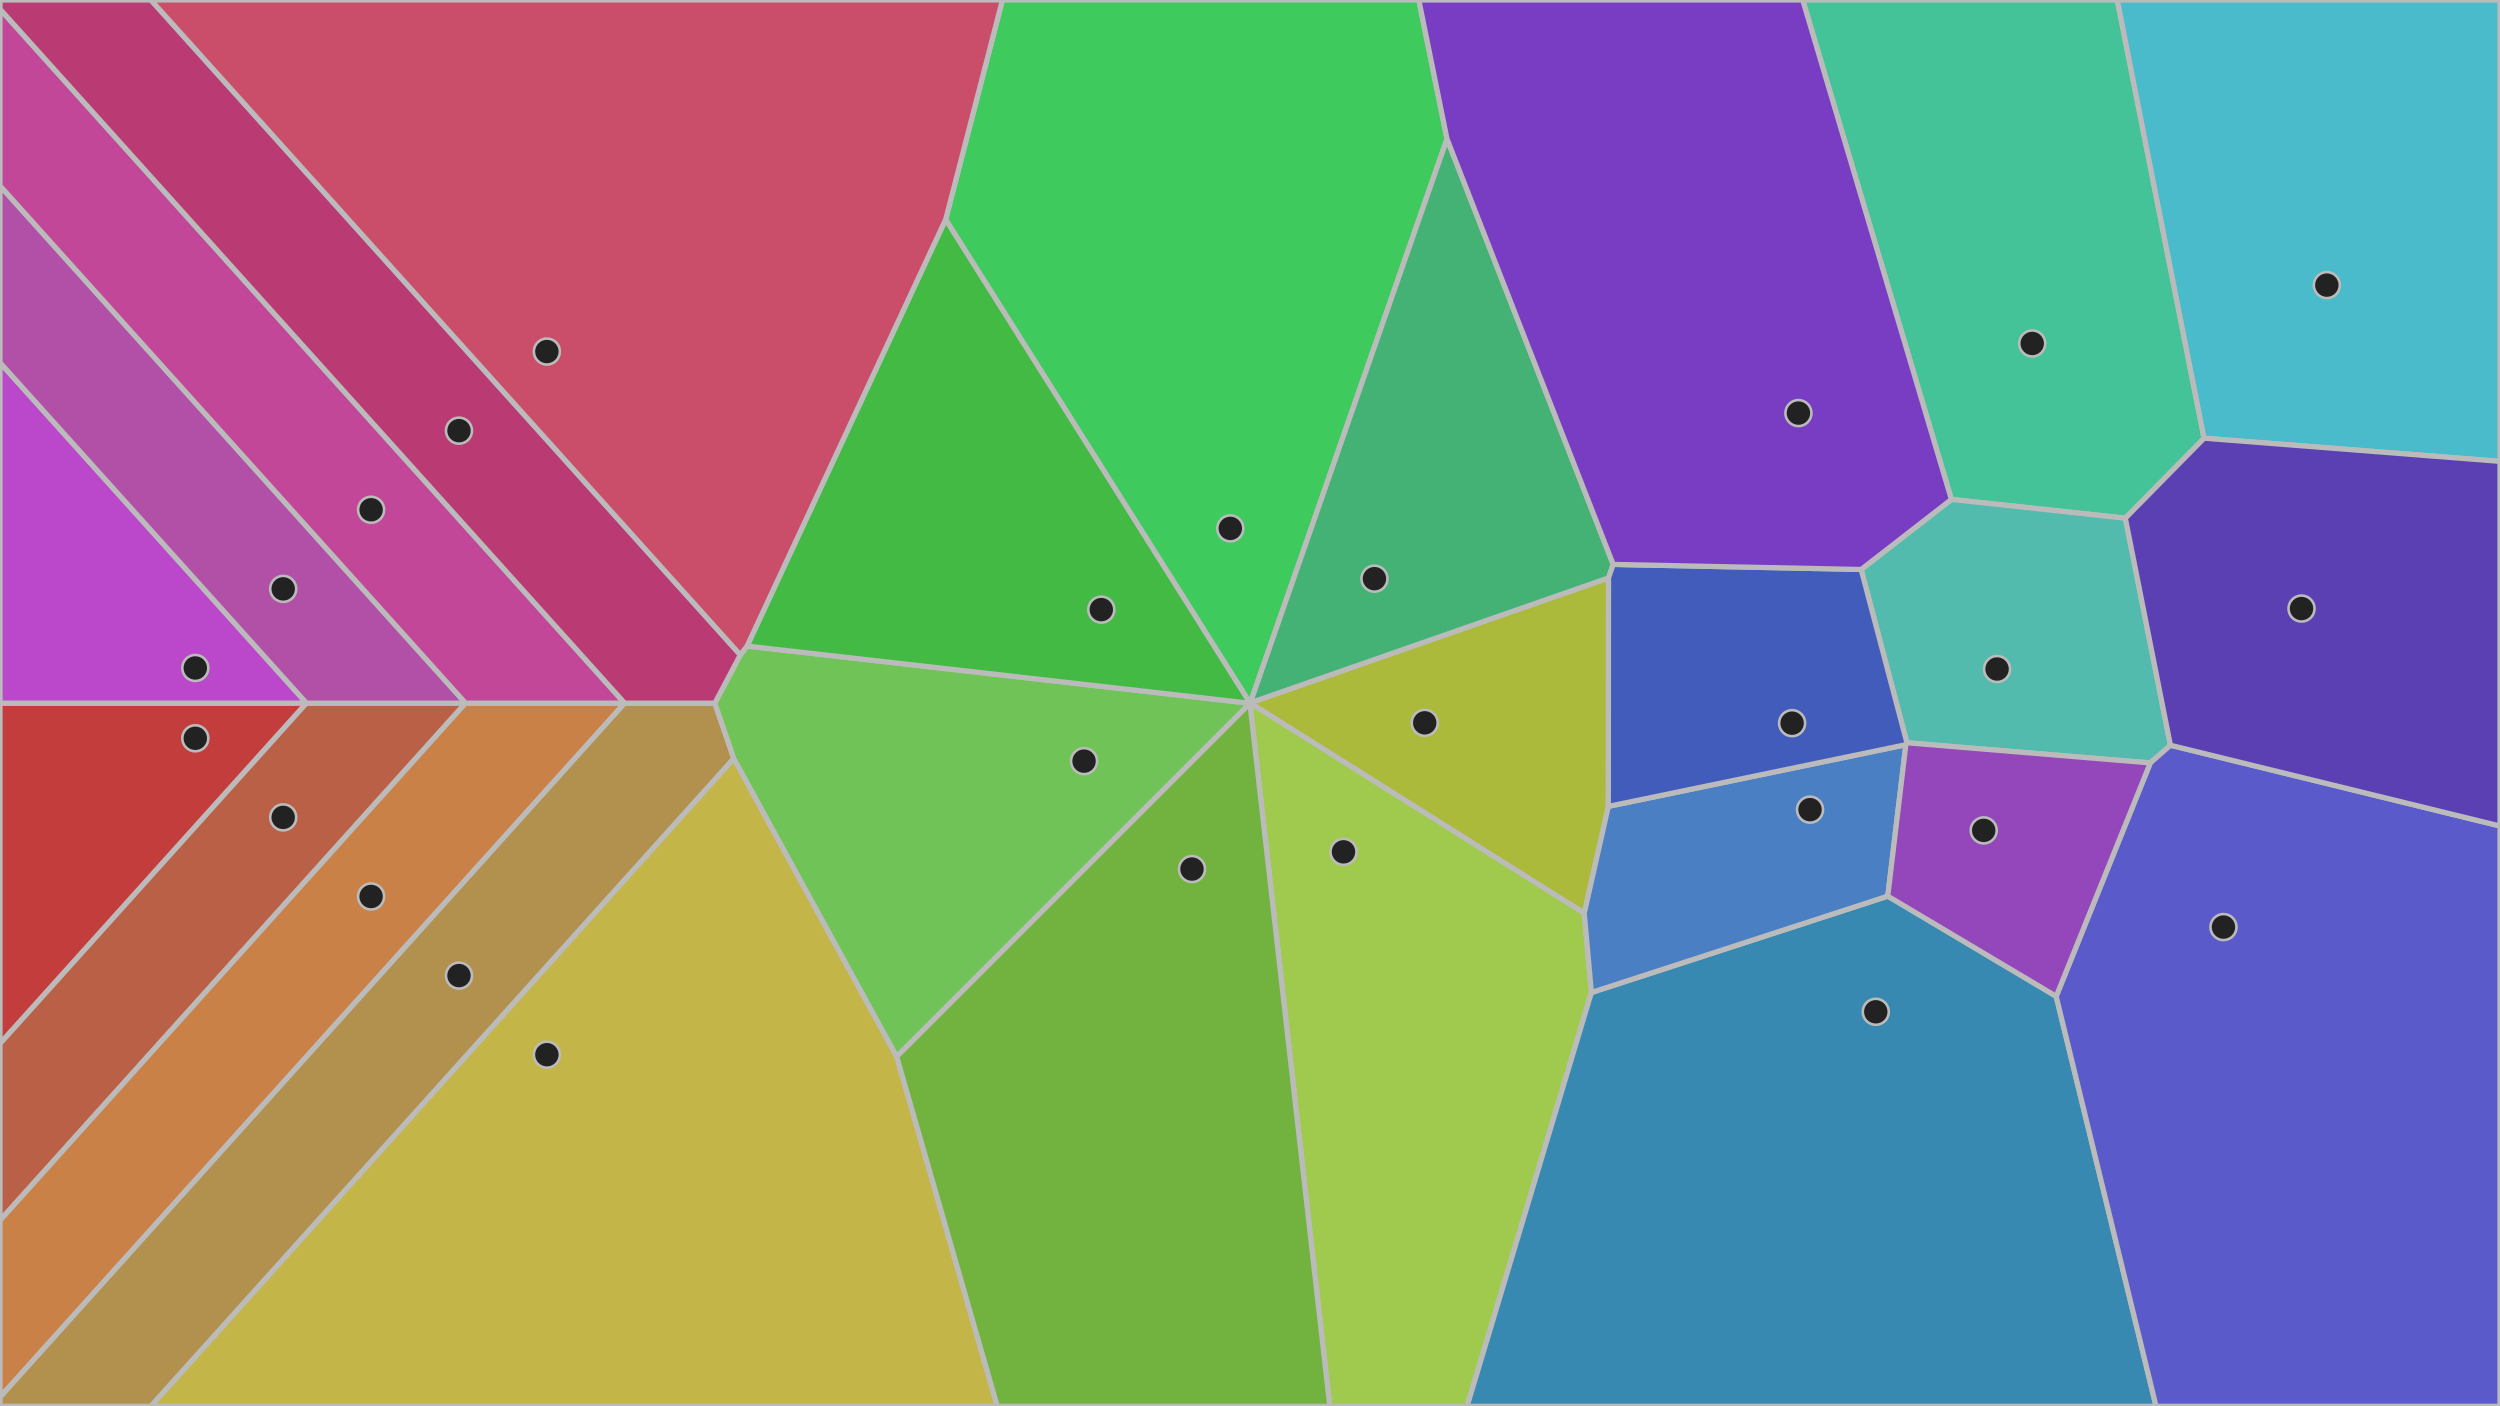 <svg xmlns="http://www.w3.org/2000/svg" viewBox="0 0 960 540" overflow="hidden" preserveAspectRatio="xMinYMin meet">
<style>
circle.cell {
stroke: #bbb;
fill: #222;
}
rect.neighbor {
stroke: #aab;
fill: #2727da;
fill-opacity: 0.9;
}
polygon.delaunay {
fill: none;
stroke: #eee;
stroke-width: 2px;
}
polygon.voronoi {
fill: rgb(60,70,240);
stroke: #bbb;
stroke-width: 2px;
}
polygon.neighbor {
fill: #6688ee;
fill-opacity: 0.75;
stroke: #4444bb;
stroke-width: 3px;
stroke-opacity: 0.9;
stroke-dasharray: 5;
}
ellipse.circumcircle {
fill: none;
stroke: #23b;
stroke-width: 2px;
stroke-opacity: 0.5;
}
circle.circumcenter {
fill: #ccc;
opacity: 0.75;
stroke: #555;
stroke-width: 1px;
}
</style>
<g id="cell-0">
<polygon class="voronoi" style="fill:rgb(195, 61, 61);fill-opacity:1.0;stroke-opacity:1.0" points="0.0 270.0 117.694 270.0 0.0 400.771" />
<circle class="cell" r="5" cx="75.0" cy="283.5" />
</g>
<g id="cell-1">
<polygon class="voronoi" style="fill:rgb(186, 96, 71);fill-opacity:1.0;stroke-opacity:1.0" points="117.694 270.0 178.781 270.0 0.0 468.646 0.0 400.771" />
<circle class="cell" r="5" cx="108.75" cy="313.875" />
</g>
<g id="cell-2">
<polygon class="voronoi" style="fill:rgb(202, 129, 71);fill-opacity:1.0;stroke-opacity:1.0" points="178.781 270.0 239.869 270.0 0.0 536.521 0.0 468.646" />
<circle class="cell" r="5" cx="142.5" cy="344.25" />
</g>
<g id="cell-3">
<polygon class="voronoi" style="fill:rgb(178, 145, 79);fill-opacity:1.0;stroke-opacity:1.0" points="239.869 270.0 274.496 270.0 281.799 291.286 57.956 540.0 0.0 540.0 0.0 536.521" />
<circle class="cell" r="5" cx="176.25" cy="374.625" />
</g>
<g id="cell-4">
<polygon class="voronoi" style="fill:rgb(195, 181, 71);fill-opacity:1.0;stroke-opacity:1.0" points="281.799 291.286 344.315 405.685 382.962 540.0 57.956 540.0" />
<circle class="cell" r="5" cx="210.0" cy="405.0" />
</g>
<g id="cell-5">
<polygon class="voronoi" style="fill:rgb(171, 186, 58);fill-opacity:1.0;stroke-opacity:1.0" points="480.052 269.948 480.123 269.877 617.686 221.898 617.602 309.644 608.349 350.702" />
<circle class="cell" r="5" cx="547.095" cy="277.56" />
</g>
<g id="cell-6">
<polygon class="voronoi" style="fill:rgb(160, 202, 77);fill-opacity:1.0;stroke-opacity:1.0" points="479.954 270.046 480.052 269.948 608.349 350.702 611.1 381.126 563.354 540.0 510.645 540.0" />
<circle class="cell" r="5" cx="515.91" cy="327.105" />
</g>
<g id="cell-7">
<polygon class="voronoi" style="fill:rgb(114, 178, 62);fill-opacity:1.0;stroke-opacity:1.0" points="479.954 270.046 510.645 540.0 382.962 540.0 344.315 405.685" />
<circle class="cell" r="5" cx="457.725" cy="333.72" />
</g>
<g id="cell-8">
<polygon class="voronoi" style="fill:rgb(111, 195, 87);fill-opacity:1.0;stroke-opacity:1.0" points="281.799 291.286 274.496 270.0 284.288 251.48 286.869 248.094 479.954 270.046 344.315 405.685" />
<circle class="cell" r="5" cx="416.28" cy="292.275" />
</g>
<g id="cell-9">
<polygon class="voronoi" style="fill:rgb(67, 186, 67);fill-opacity:1.0;stroke-opacity:1.0" points="363.146 84.214 480.052 269.948 479.954 270.046 286.869 248.094" />
<circle class="cell" r="5" cx="422.895" cy="234.09" />
</g>
<g id="cell-10">
<polygon class="voronoi" style="fill:rgb(63, 202, 94);fill-opacity:1.0;stroke-opacity:1.0" points="363.146 84.214 384.936 0.0 544.83 0.0 555.653 53.323 480.123 269.877 480.052 269.948" />
<circle class="cell" r="5" cx="472.44" cy="202.905" />
</g>
<g id="cell-11">
<polygon class="voronoi" style="fill:rgb(68, 178, 117);fill-opacity:1.0;stroke-opacity:1.0" points="555.653 53.323 619.472 216.733 617.686 221.898 480.123 269.877" />
<circle class="cell" r="5" cx="527.79" cy="222.21" />
</g>
<g id="cell-12">
<polygon class="voronoi" style="fill:rgb(68, 195, 152);fill-opacity:1.0;stroke-opacity:1.0" points="692.237 0.0 813.032 0.0 846.366 168.276 816.133 198.99 749.338 191.777" />
<circle class="cell" r="5" cx="780.375" cy="131.895" />
</g>
<g id="cell-13">
<polygon class="voronoi" style="fill:rgb(83, 186, 174);fill-opacity:1.0;stroke-opacity:1.0" points="714.678 218.676 749.338 191.777 816.133 198.99 833.45 286.178 825.708 292.971 732.26 285.234" />
<circle class="cell" r="5" cx="766.875" cy="256.905" />
</g>
<g id="cell-14">
<polygon class="voronoi" style="fill:rgb(73, 187, 202);fill-opacity:1.0;stroke-opacity:1.0" points="813.032 0.0 960.0 0.0 960.0 177.169 846.366 168.276" />
<circle class="cell" r="5" cx="893.505" cy="109.485" />
</g>
<g id="cell-15">
<polygon class="voronoi" style="fill:rgb(55, 137, 178);fill-opacity:1.0;stroke-opacity:1.0" points="611.1 381.126 724.909 344.113 789.573 382.586 827.932 540.0 563.354 540.0" />
<circle class="cell" r="5" cx="720.3" cy="388.53" />
</g>
<g id="cell-16">
<polygon class="voronoi" style="fill:rgb(74, 128, 195);fill-opacity:1.0;stroke-opacity:1.0" points="617.602 309.644 731.855 285.957 724.909 344.113 611.1 381.126 608.349 350.702" />
<circle class="cell" r="5" cx="695.055" cy="310.905" />
</g>
<g id="cell-17">
<polygon class="voronoi" style="fill:rgb(65, 92, 186);fill-opacity:1.0;stroke-opacity:1.0" points="617.686 221.898 619.472 216.733 714.678 218.676 732.26 285.234 731.855 285.957 617.602 309.644" />
<circle class="cell" r="5" cx="688.17" cy="277.695" />
</g>
<g id="cell-18">
<polygon class="voronoi" style="fill:rgb(90, 90, 202);fill-opacity:1.0;stroke-opacity:1.0" points="825.708 292.971 833.45 286.178 960.0 317.187 960.0 540.0 827.932 540.0 789.573 382.586" />
<circle class="cell" r="5" cx="853.815" cy="355.995" />
</g>
<g id="cell-19">
<polygon class="voronoi" style="fill:rgb(90, 64, 178);fill-opacity:1.0;stroke-opacity:1.0" points="816.133 198.99 846.366 168.276 960.0 177.169 960.0 317.187 833.45 286.178" />
<circle class="cell" r="5" cx="883.785" cy="233.685" />
</g>
<g id="cell-20">
<polygon class="voronoi" style="fill:rgb(120, 61, 195);fill-opacity:1.0;stroke-opacity:1.0" points="555.653 53.323 544.83 0.0 692.237 0.0 749.338 191.777 714.678 218.676 619.472 216.733" />
<circle class="cell" r="5" cx="690.6" cy="158.625" />
</g>
<g id="cell-21">
<polygon class="voronoi" style="fill:rgb(147, 71, 186);fill-opacity:1.0;stroke-opacity:1.0" points="731.855 285.957 732.26 285.234 825.708 292.971 789.573 382.586 724.909 344.113" />
<circle class="cell" r="5" cx="761.745" cy="318.87" />
</g>
<g id="cell-22">
<polygon class="voronoi" style="fill:rgb(187, 71, 202);fill-opacity:1.0;stroke-opacity:1.0" points="0.0 139.229 117.694 270.0 0.0 270.0" />
<circle class="cell" r="5" cx="75.0" cy="256.5" />
</g>
<g id="cell-23">
<polygon class="voronoi" style="fill:rgb(178, 79, 167);fill-opacity:1.0;stroke-opacity:1.0" points="0.0 139.229 0.0 71.354 178.781 270.0 117.694 270.0" />
<circle class="cell" r="5" cx="108.75" cy="226.125" />
</g>
<g id="cell-24">
<polygon class="voronoi" style="fill:rgb(195, 71, 153);fill-opacity:1.0;stroke-opacity:1.0" points="0.0 71.354 0.0 3.479 239.869 270.0 178.781 270.0" />
<circle class="cell" r="5" cx="142.5" cy="195.75" />
</g>
<g id="cell-25">
<polygon class="voronoi" style="fill:rgb(186, 58, 115);fill-opacity:1.0;stroke-opacity:1.0" points="0.0 3.479 0.0 0.0 57.956 0.0 284.288 251.48 274.496 270.0 239.869 270.0" />
<circle class="cell" r="5" cx="176.25" cy="165.375" />
</g>
<g id="cell-26">
<polygon class="voronoi" style="fill:rgb(202, 77, 105);fill-opacity:1.0;stroke-opacity:1.0" points="57.956 0.0 384.936 0.0 363.146 84.214 286.869 248.094 284.288 251.48" />
<circle class="cell" r="5" cx="210.0" cy="135.0" />
</g>
</svg>